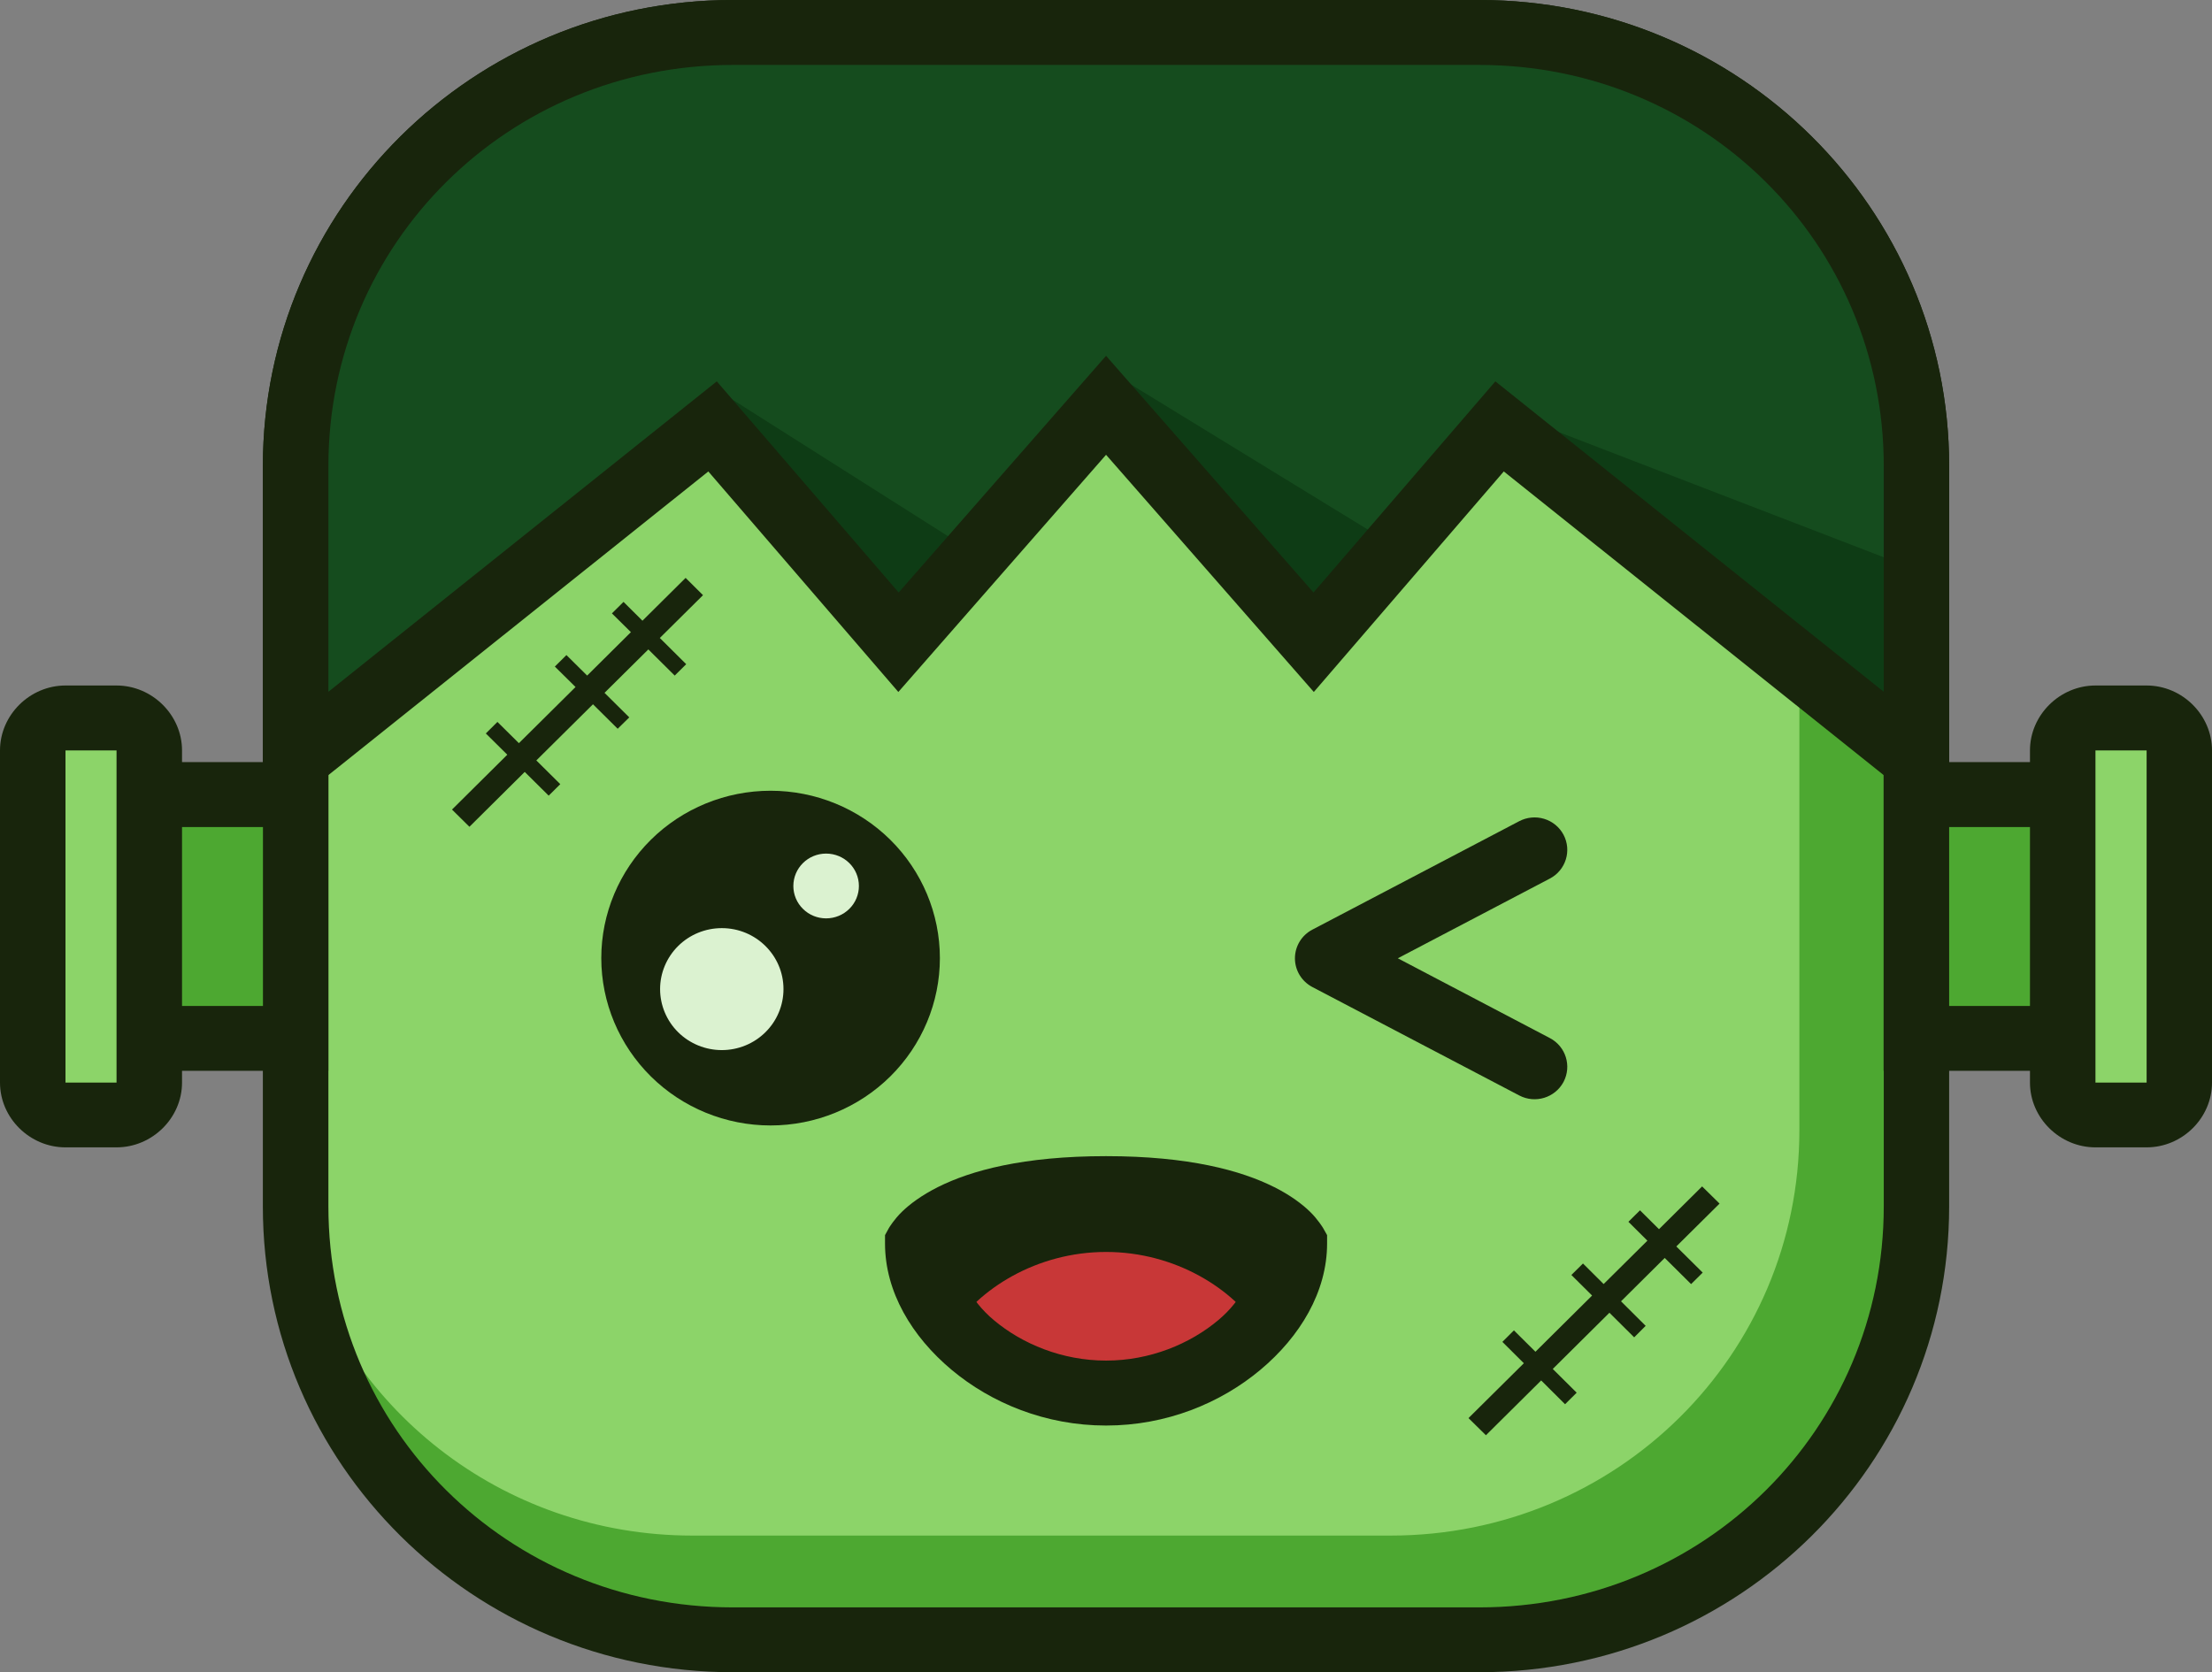 <svg width="41" height="31" viewBox="0 0 41 31" fill="none" xmlns="http://www.w3.org/2000/svg">
<rect x="0" y="0" width="41" height="31" fill="#808080" stroke="none"/>
<path d="M13.581 0.602H27.421C31.909 0.602 35.522 4.186 35.522 8.637V22.364C35.522 26.815 31.909 30.399 27.421 30.399H13.581C9.093 30.399 5.48 26.815 5.48 22.364V8.637C5.48 4.186 9.093 0.602 13.581 0.602Z" fill="#8CD469"/>
<path d="M27.42 0.602C31.908 0.602 35.522 4.186 35.522 8.637V22.364C35.522 26.815 31.908 30.398 27.42 30.398H13.581C9.251 30.398 5.738 27.064 5.495 22.832C6.332 26.079 9.291 28.467 12.834 28.467H25.776C29.973 28.467 33.352 25.116 33.352 20.953V8.117C33.352 3.954 29.973 0.602 25.776 0.602H27.421H27.42Z" fill="#4DA831"/>
<path fill-rule="evenodd" clip-rule="evenodd" d="M27.421 0C32.234 0 36.128 3.864 36.128 8.638V22.364C36.128 27.139 32.234 31 27.421 31H13.582C8.768 31 4.872 27.138 4.872 22.364V8.638C4.872 3.863 8.768 0 13.582 0H27.421ZM6.087 8.638V22.364C6.087 26.492 9.42 29.798 13.582 29.798H27.421C31.583 29.798 34.916 26.492 34.916 22.364V8.638C34.916 4.51 31.583 1.204 27.421 1.204H13.582C9.42 1.204 6.087 4.51 6.087 8.638Z" fill="#18250C"/>
<path d="M27.421 0.602C31.909 0.602 35.522 4.186 35.522 8.637V14.08L27.794 7.904L24.348 11.906L20.501 7.515L16.654 11.906L13.208 7.904L5.48 14.08V8.637C5.48 4.186 9.093 0.602 13.581 0.602H27.421H27.421Z" fill="#154C1E"/>
<path d="M25.465 9.886L24.177 11.796L20.317 7.725L20.479 6.831L25.465 9.886ZM35.522 10.564V14.08L27.794 7.904L27.6 8.13L27.777 7.581L35.522 10.564H35.522ZM17.75 10.053L16.654 11.906L13.251 7.955L13.295 7.229L17.75 10.053Z" fill="#0E3C15"/>
<path fill-rule="evenodd" clip-rule="evenodd" d="M27.421 0C32.234 0 36.128 3.864 36.128 8.638V15.339L27.873 8.74L24.352 12.828L20.501 8.431L16.651 12.828L13.129 8.74L4.873 15.339V8.638C4.873 3.864 8.768 0 13.582 0H27.421H27.421ZM6.087 8.638V12.824L13.286 7.07L16.657 10.984L20.501 6.596L24.346 10.984L27.717 7.07L34.916 12.824V8.638C34.916 4.51 31.583 1.204 27.421 1.204H13.582C9.42 1.204 6.087 4.51 6.087 8.638H6.087ZM12.064 15.568C12.652 14.986 13.451 14.659 14.283 14.659C15.115 14.659 15.913 14.986 16.502 15.568C17.09 16.15 17.421 16.939 17.421 17.762C17.421 18.584 17.09 19.373 16.502 19.955C15.913 20.537 15.115 20.864 14.283 20.864C13.451 20.864 12.652 20.537 12.064 19.955C11.476 19.373 11.145 18.584 11.145 17.762C11.145 16.939 11.476 16.15 12.064 15.568Z" fill="#18250C"/>
<path d="M0.608 14.729H5.481V19.25H0.608V14.729Z" fill="#4DA831"/>
<path fill-rule="evenodd" clip-rule="evenodd" d="M6.086 14.128V19.851H0V14.128H6.086ZM1.214 18.649H4.874V15.332H1.214V18.649Z" fill="#18250C"/>
<path d="M35.521 14.729H40.394V19.25H35.521V14.729Z" fill="#4DA831"/>
<path d="M0.608 13.31H2.767V20.67H0.608V13.31Z" fill="#8CD469"/>
<path fill-rule="evenodd" clip-rule="evenodd" d="M41 14.128V19.851H34.913V14.128H41ZM36.128 18.649H39.785V15.332H36.128V18.649Z" fill="#18250C"/>
<path d="M38.234 13.31H40.394V20.67H38.234V13.31Z" fill="#8CD469"/>
<path d="M23.991 23.053C23.991 24.372 22.435 25.826 20.501 25.826C18.567 25.826 17.01 24.372 17.01 23.053C17.01 23.053 17.576 22.034 20.501 22.034C23.426 22.034 23.991 23.053 23.991 23.053Z" fill="#18250C"/>
<path d="M23.378 24.706C22.674 25.361 21.648 25.826 20.501 25.826C19.354 25.826 18.327 25.361 17.623 24.706C18.129 23.887 19.225 23.209 20.501 23.209C21.777 23.209 22.873 23.887 23.378 24.706Z" fill="#C83737"/>
<path fill-rule="evenodd" clip-rule="evenodd" d="M23.617 22.006C23.923 22.16 24.137 22.323 24.28 22.462C24.423 22.6 24.522 22.762 24.522 22.762L24.598 22.897V23.052C24.598 23.947 24.099 24.777 23.362 25.394C22.625 26.011 21.621 26.427 20.501 26.427C19.381 26.427 18.375 26.011 17.638 25.394C16.901 24.777 16.404 23.947 16.404 23.052V22.897L16.478 22.762C16.478 22.762 16.576 22.6 16.72 22.462C16.863 22.323 17.079 22.16 17.385 22.006C17.997 21.699 18.967 21.433 20.501 21.433C22.034 21.433 23.005 21.699 23.616 22.006H23.617ZM17.934 23.081C17.814 23.142 17.779 23.179 17.717 23.226C17.776 23.624 17.962 24.089 18.422 24.474C18.947 24.914 19.688 25.223 20.501 25.223C21.315 25.223 22.055 24.914 22.58 24.474C23.041 24.089 23.226 23.624 23.286 23.226C23.223 23.179 23.188 23.142 23.068 23.081C22.666 22.88 21.892 22.635 20.501 22.635C19.11 22.635 18.336 22.88 17.934 23.081ZM31.872 22.313L31.071 23.107L31.56 23.592L31.345 23.805L30.856 23.32L30.046 24.124L30.503 24.579L30.29 24.792L29.831 24.336L28.781 25.378L29.224 25.818L29.009 26.032L28.566 25.591L27.542 26.607L27.219 26.289L28.245 25.272L27.847 24.876L28.061 24.663L28.46 25.059L29.51 24.017L29.126 23.636L29.341 23.423L29.724 23.804L30.535 23L30.183 22.65L30.398 22.437L30.75 22.787L31.549 21.994L31.872 22.312V22.313ZM13.031 11.033L12.23 11.827L12.719 12.313L12.506 12.524L12.017 12.039L11.205 12.844L11.664 13.299L11.449 13.51L10.991 13.056L9.941 14.097L10.385 14.537L10.17 14.75L9.726 14.31L8.701 15.327L8.378 15.008L9.403 13.991L9.005 13.597L9.22 13.383L9.618 13.777L10.668 12.736L10.284 12.357L10.499 12.144L10.883 12.524L11.694 11.719L11.342 11.371L11.557 11.158L11.908 11.507L12.708 10.713L13.03 11.033L13.031 11.033ZM2.16 12.708C2.822 12.708 3.374 13.256 3.374 13.912V20.069C3.374 20.725 2.822 21.27 2.16 21.27H1.214C0.552 21.27 0 20.725 0 20.069V13.912C0 13.256 0.552 12.708 1.214 12.708H2.16ZM1.214 20.069H2.16V13.912H1.214V20.069ZM39.788 12.708C40.45 12.708 41 13.256 41 13.912V20.069C41 20.725 40.45 21.27 39.788 21.27H38.84C38.178 21.27 37.626 20.725 37.626 20.069V13.912C37.626 13.256 38.178 12.708 38.84 12.708H39.788ZM38.84 20.069H39.788V13.912H38.84V20.069Z" fill="#18250C"/>
<path d="M12.57 17.537C12.784 17.325 13.075 17.206 13.379 17.206C14.01 17.206 14.522 17.712 14.522 18.336C14.522 18.636 14.402 18.924 14.187 19.136C13.973 19.348 13.682 19.467 13.379 19.467C13.076 19.467 12.785 19.348 12.57 19.136C12.356 18.924 12.235 18.636 12.235 18.336C12.235 18.037 12.356 17.749 12.57 17.537H12.57ZM15.312 15.824C15.648 15.824 15.92 16.093 15.92 16.425C15.92 16.584 15.856 16.737 15.742 16.849C15.628 16.962 15.473 17.025 15.312 17.025C15.151 17.025 14.997 16.962 14.883 16.849C14.769 16.737 14.705 16.584 14.705 16.425C14.705 16.093 14.977 15.824 15.312 15.824Z" fill="#DBF2D0"/>
<path d="M28.98 15.474C29.136 15.768 29.023 16.132 28.727 16.287L25.909 17.765L28.727 19.244C29.023 19.399 29.136 19.763 28.98 20.058C28.823 20.351 28.456 20.464 28.16 20.308L24.325 18.298C24.126 18.193 24.002 17.989 24.002 17.766C24.002 17.543 24.126 17.338 24.325 17.234L28.16 15.223C28.302 15.149 28.468 15.133 28.622 15.18C28.776 15.227 28.905 15.333 28.98 15.474V15.474Z" fill="#18250C"/>
</svg>
